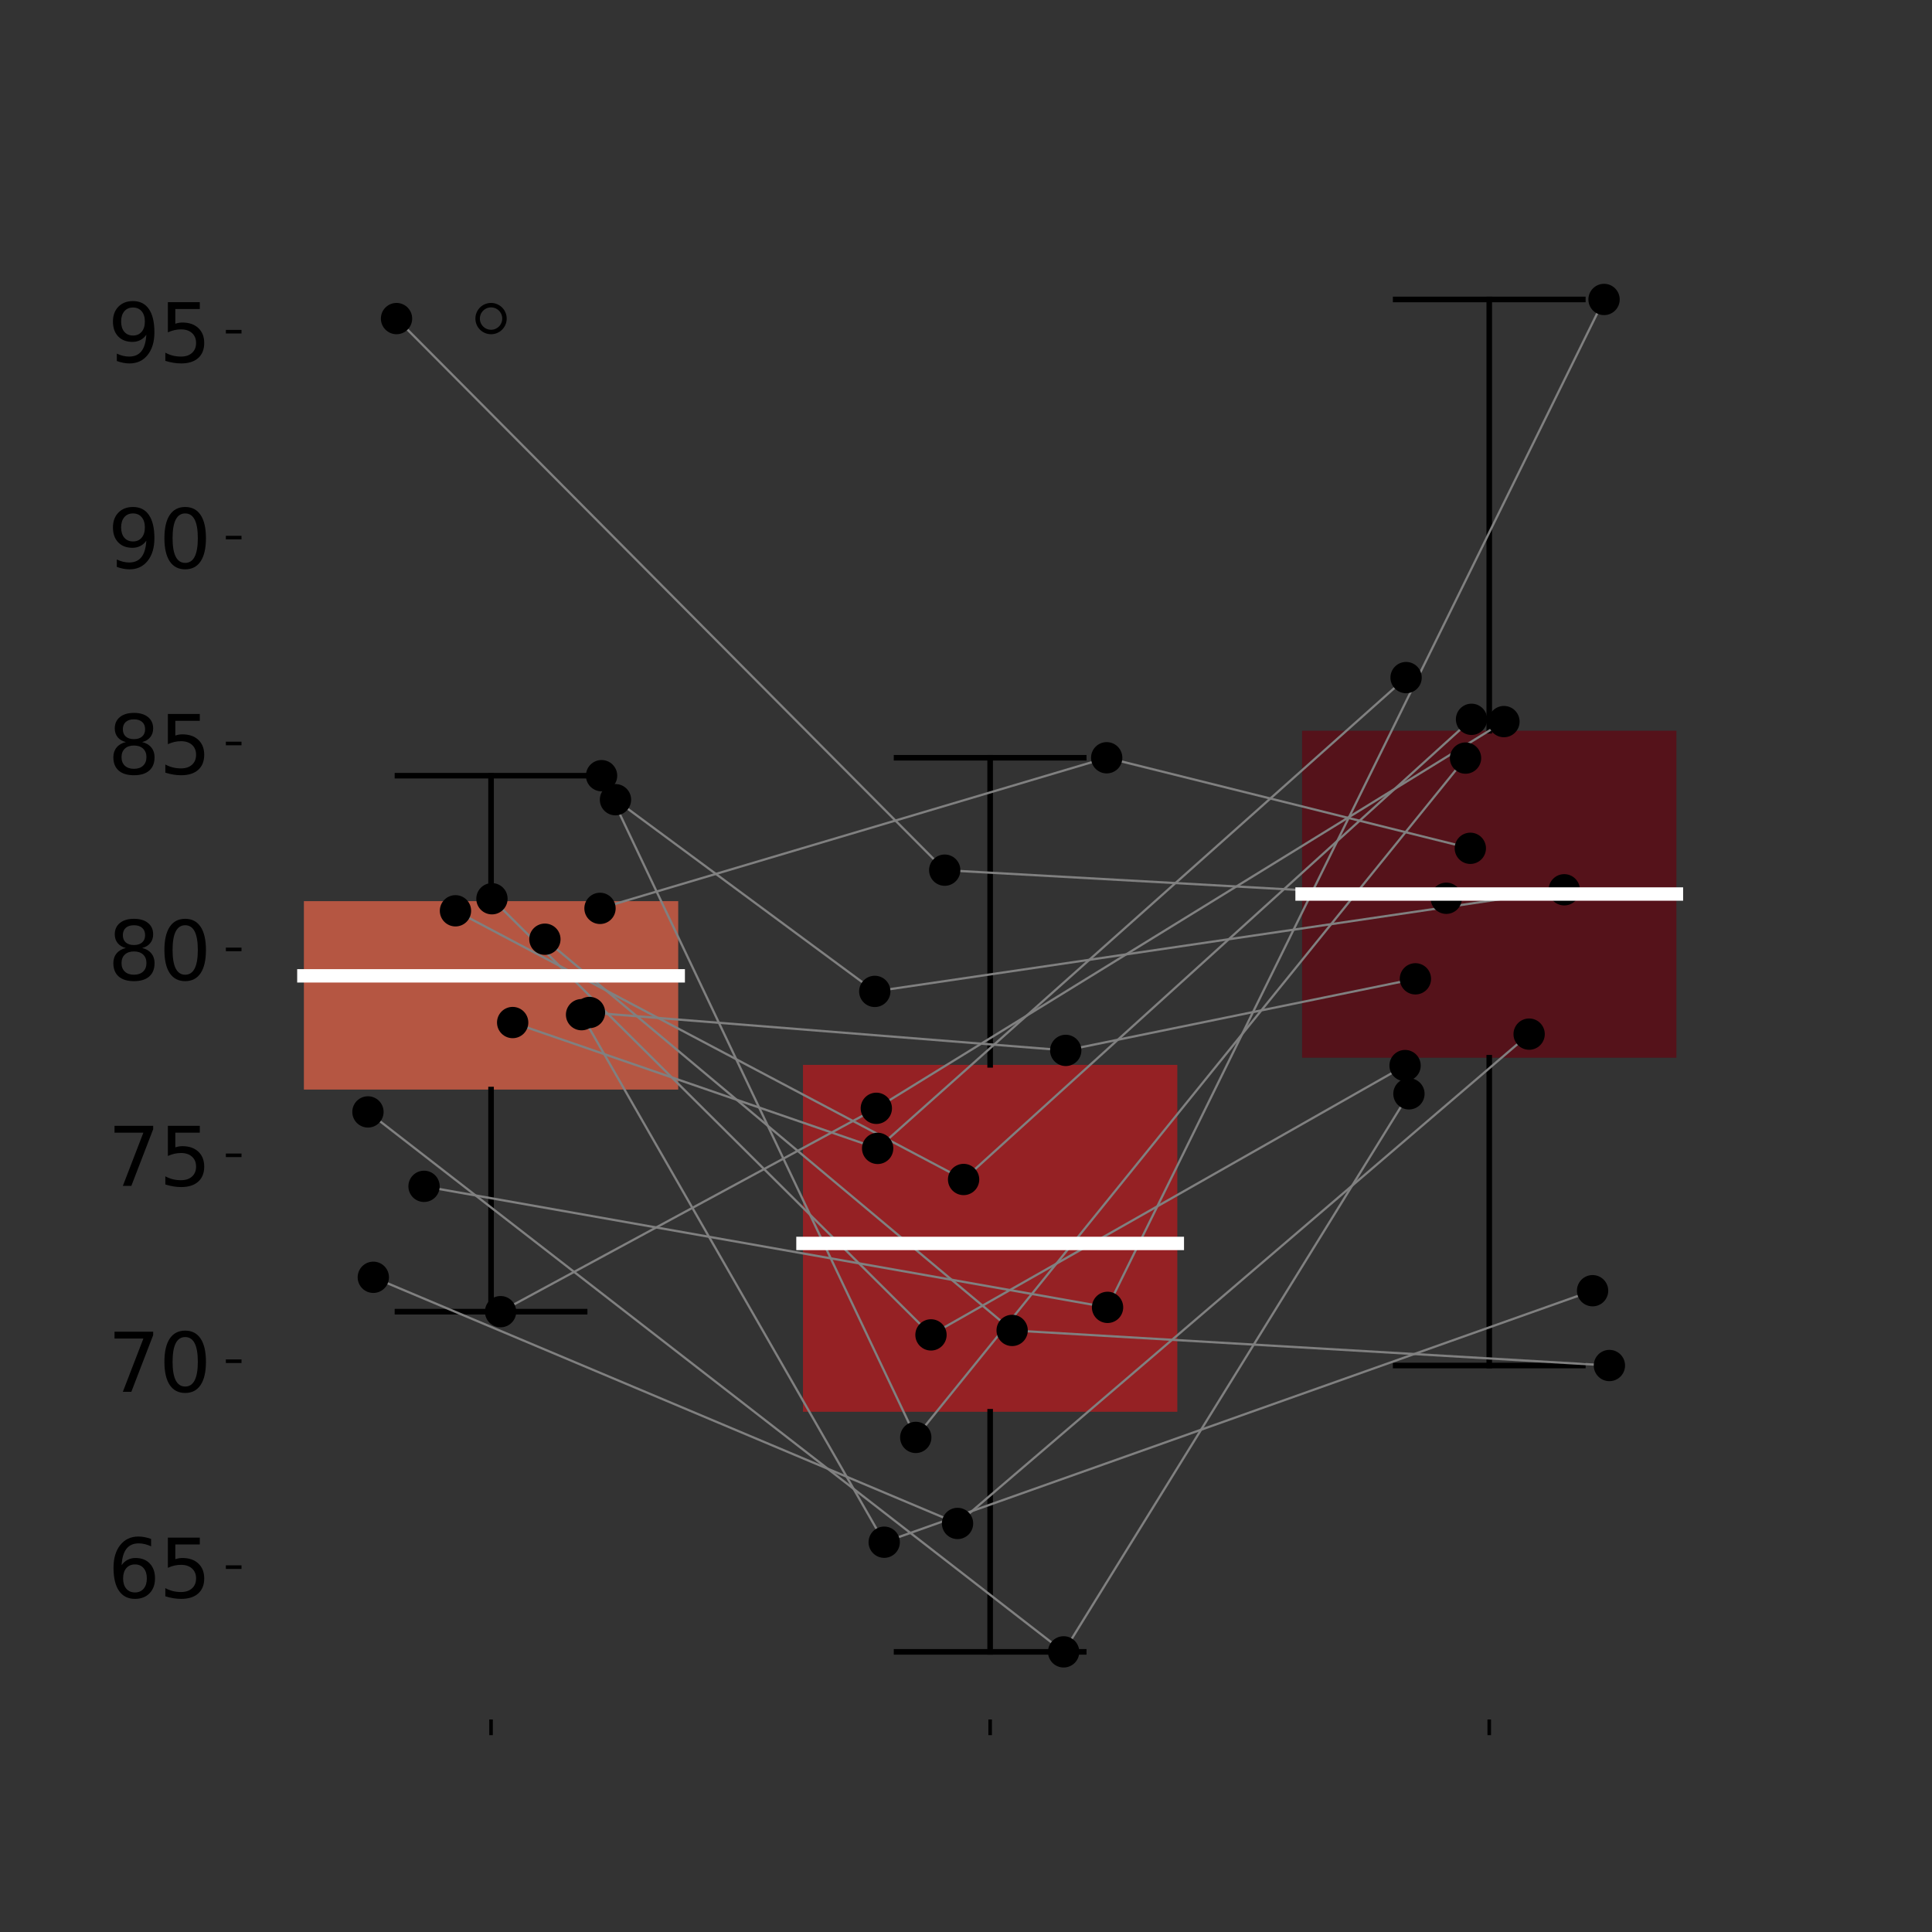 <?xml version="1.0" encoding="utf-8" standalone="no"?>
<!DOCTYPE svg PUBLIC "-//W3C//DTD SVG 1.1//EN"
  "http://www.w3.org/Graphics/SVG/1.1/DTD/svg11.dtd">
<svg xmlns:xlink="http://www.w3.org/1999/xlink" width="432pt" height="432pt" viewBox="0 0 432 432" xmlns="http://www.w3.org/2000/svg" version="1.1">
 <rect x="0" y="0" width="432" height="432" fill="#333333" stroke="none"/>
 <defs>
  <style type="text/css">*{stroke-linejoin: round; stroke-linecap: butt}</style>
 </defs>
 <g id="figure_1">
  <g id="patch_1">
   <path d="M 0 432 
L 432 432 
L 432 0 
L 0 0 
L 0 432 
z
" style="fill: none"/>
  </g>
  <g id="axes_1">
   <g id="patch_2">
    <path d="M 54 384.48 
L 388.8 384.48 
L 388.8 51.84 
L 54 51.84 
L 54 384.48 
z
" style="fill: none"/>
   </g>
   <g id="matplotlib.axis_1">
    <g id="xtick_1">
     <g id="line2d_1">
      <defs>
       <path id="m9b5e757386" d="M 0 0 
L 0 3.5 
" style="stroke: #000000; stroke-width: 0.8"/>
      </defs>
      <g>
       <use xlink:href="#m9b5e757386" x="109.8" y="384.48" style="stroke: #000000; stroke-width: 0.8"/>
      </g>
     </g>
    </g>
    <g id="xtick_2">
     <g id="line2d_2">
      <g>
       <use xlink:href="#m9b5e757386" x="221.4" y="384.48" style="stroke: #000000; stroke-width: 0.8"/>
      </g>
     </g>
    </g>
    <g id="xtick_3">
     <g id="line2d_3">
      <g>
       <use xlink:href="#m9b5e757386" x="333" y="384.48" style="stroke: #000000; stroke-width: 0.8"/>
      </g>
     </g>
    </g>
   </g>
   <g id="matplotlib.axis_2">
    <g id="ytick_1">
     <g id="line2d_4">
      <defs>
       <path id="md850b93a75" d="M 0 0 
L -3.5 0 
" style="stroke: #000000; stroke-width: 0.8"/>
      </defs>
      <g>
       <use xlink:href="#md850b93a75" x="54" y="350.413" style="stroke: #000000; stroke-width: 0.8"/>
      </g>
     </g>
     <g id="text_1">
      <!-- 65 -->
      <g transform="translate(24.095 357.252)scale(0.18 -0.18)">
       <defs>
        <path id="DejaVuSans-36" d="M 2113 2584 
Q 1688 2584 1439 2293 
Q 1191 2003 1191 1497 
Q 1191 994 1439 701 
Q 1688 409 2113 409 
Q 2538 409 2786 701 
Q 3034 994 3034 1497 
Q 3034 2003 2786 2293 
Q 2538 2584 2113 2584 
z
M 3366 4563 
L 3366 3988 
Q 3128 4100 2886 4159 
Q 2644 4219 2406 4219 
Q 1781 4219 1451 3797 
Q 1122 3375 1075 2522 
Q 1259 2794 1537 2939 
Q 1816 3084 2150 3084 
Q 2853 3084 3261 2657 
Q 3669 2231 3669 1497 
Q 3669 778 3244 343 
Q 2819 -91 2113 -91 
Q 1303 -91 875 529 
Q 447 1150 447 2328 
Q 447 3434 972 4092 
Q 1497 4750 2381 4750 
Q 2619 4750 2861 4703 
Q 3103 4656 3366 4563 
z
" transform="scale(0.016)"/>
        <path id="DejaVuSans-35" d="M 691 4666 
L 3169 4666 
L 3169 4134 
L 1269 4134 
L 1269 2991 
Q 1406 3038 1543 3061 
Q 1681 3084 1819 3084 
Q 2600 3084 3056 2656 
Q 3513 2228 3513 1497 
Q 3513 744 3044 326 
Q 2575 -91 1722 -91 
Q 1428 -91 1123 -41 
Q 819 9 494 109 
L 494 744 
Q 775 591 1075 516 
Q 1375 441 1709 441 
Q 2250 441 2565 725 
Q 2881 1009 2881 1497 
Q 2881 1984 2565 2268 
Q 2250 2553 1709 2553 
Q 1456 2553 1204 2497 
Q 953 2441 691 2322 
L 691 4666 
z
" transform="scale(0.016)"/>
       </defs>
       <use xlink:href="#DejaVuSans-36"/>
       <use xlink:href="#DejaVuSans-35" x="63.623"/>
      </g>
     </g>
    </g>
    <g id="ytick_2">
     <g id="line2d_5">
      <g>
       <use xlink:href="#md850b93a75" x="54" y="304.371" style="stroke: #000000; stroke-width: 0.8"/>
      </g>
     </g>
     <g id="text_2">
      <!-- 70 -->
      <g transform="translate(24.095 311.21)scale(0.18 -0.18)">
       <defs>
        <path id="DejaVuSans-37" d="M 525 4666 
L 3525 4666 
L 3525 4397 
L 1831 0 
L 1172 0 
L 2766 4134 
L 525 4134 
L 525 4666 
z
" transform="scale(0.016)"/>
        <path id="DejaVuSans-30" d="M 2034 4250 
Q 1547 4250 1301 3770 
Q 1056 3291 1056 2328 
Q 1056 1369 1301 889 
Q 1547 409 2034 409 
Q 2525 409 2770 889 
Q 3016 1369 3016 2328 
Q 3016 3291 2770 3770 
Q 2525 4250 2034 4250 
z
M 2034 4750 
Q 2819 4750 3233 4129 
Q 3647 3509 3647 2328 
Q 3647 1150 3233 529 
Q 2819 -91 2034 -91 
Q 1250 -91 836 529 
Q 422 1150 422 2328 
Q 422 3509 836 4129 
Q 1250 4750 2034 4750 
z
" transform="scale(0.016)"/>
       </defs>
       <use xlink:href="#DejaVuSans-37"/>
       <use xlink:href="#DejaVuSans-30" x="63.623"/>
      </g>
     </g>
    </g>
    <g id="ytick_3">
     <g id="line2d_6">
      <g>
       <use xlink:href="#md850b93a75" x="54" y="258.33" style="stroke: #000000; stroke-width: 0.8"/>
      </g>
     </g>
     <g id="text_3">
      <!-- 75 -->
      <g transform="translate(24.095 265.168)scale(0.18 -0.18)">
       <use xlink:href="#DejaVuSans-37"/>
       <use xlink:href="#DejaVuSans-35" x="63.623"/>
      </g>
     </g>
    </g>
    <g id="ytick_4">
     <g id="line2d_7">
      <g>
       <use xlink:href="#md850b93a75" x="54" y="212.288" style="stroke: #000000; stroke-width: 0.8"/>
      </g>
     </g>
     <g id="text_4">
      <!-- 80 -->
      <g transform="translate(24.095 219.127)scale(0.18 -0.18)">
       <defs>
        <path id="DejaVuSans-38" d="M 2034 2216 
Q 1584 2216 1326 1975 
Q 1069 1734 1069 1313 
Q 1069 891 1326 650 
Q 1584 409 2034 409 
Q 2484 409 2743 651 
Q 3003 894 3003 1313 
Q 3003 1734 2745 1975 
Q 2488 2216 2034 2216 
z
M 1403 2484 
Q 997 2584 770 2862 
Q 544 3141 544 3541 
Q 544 4100 942 4425 
Q 1341 4750 2034 4750 
Q 2731 4750 3128 4425 
Q 3525 4100 3525 3541 
Q 3525 3141 3298 2862 
Q 3072 2584 2669 2484 
Q 3125 2378 3379 2068 
Q 3634 1759 3634 1313 
Q 3634 634 3220 271 
Q 2806 -91 2034 -91 
Q 1263 -91 848 271 
Q 434 634 434 1313 
Q 434 1759 690 2068 
Q 947 2378 1403 2484 
z
M 1172 3481 
Q 1172 3119 1398 2916 
Q 1625 2713 2034 2713 
Q 2441 2713 2670 2916 
Q 2900 3119 2900 3481 
Q 2900 3844 2670 4047 
Q 2441 4250 2034 4250 
Q 1625 4250 1398 4047 
Q 1172 3844 1172 3481 
z
" transform="scale(0.016)"/>
       </defs>
       <use xlink:href="#DejaVuSans-38"/>
       <use xlink:href="#DejaVuSans-30" x="63.623"/>
      </g>
     </g>
    </g>
    <g id="ytick_5">
     <g id="line2d_8">
      <g>
       <use xlink:href="#md850b93a75" x="54" y="166.246" style="stroke: #000000; stroke-width: 0.8"/>
      </g>
     </g>
     <g id="text_5">
      <!-- 85 -->
      <g transform="translate(24.095 173.085)scale(0.18 -0.18)">
       <use xlink:href="#DejaVuSans-38"/>
       <use xlink:href="#DejaVuSans-35" x="63.623"/>
      </g>
     </g>
    </g>
    <g id="ytick_6">
     <g id="line2d_9">
      <g>
       <use xlink:href="#md850b93a75" x="54" y="120.205" style="stroke: #000000; stroke-width: 0.8"/>
      </g>
     </g>
     <g id="text_6">
      <!-- 90 -->
      <g transform="translate(24.095 127.043)scale(0.18 -0.18)">
       <defs>
        <path id="DejaVuSans-39" d="M 703 97 
L 703 672 
Q 941 559 1184 500 
Q 1428 441 1663 441 
Q 2288 441 2617 861 
Q 2947 1281 2994 2138 
Q 2813 1869 2534 1725 
Q 2256 1581 1919 1581 
Q 1219 1581 811 2004 
Q 403 2428 403 3163 
Q 403 3881 828 4315 
Q 1253 4750 1959 4750 
Q 2769 4750 3195 4129 
Q 3622 3509 3622 2328 
Q 3622 1225 3098 567 
Q 2575 -91 1691 -91 
Q 1453 -91 1209 -44 
Q 966 3 703 97 
z
M 1959 2075 
Q 2384 2075 2632 2365 
Q 2881 2656 2881 3163 
Q 2881 3666 2632 3958 
Q 2384 4250 1959 4250 
Q 1534 4250 1286 3958 
Q 1038 3666 1038 3163 
Q 1038 2656 1286 2365 
Q 1534 2075 1959 2075 
z
" transform="scale(0.016)"/>
       </defs>
       <use xlink:href="#DejaVuSans-39"/>
       <use xlink:href="#DejaVuSans-30" x="63.623"/>
      </g>
     </g>
    </g>
    <g id="ytick_7">
     <g id="line2d_10">
      <g>
       <use xlink:href="#md850b93a75" x="54" y="74.163" style="stroke: #000000; stroke-width: 0.8"/>
      </g>
     </g>
     <g id="text_7">
      <!-- 95 -->
      <g transform="translate(24.095 81.002)scale(0.18 -0.18)">
       <use xlink:href="#DejaVuSans-39"/>
       <use xlink:href="#DejaVuSans-35" x="63.623"/>
      </g>
     </g>
    </g>
   </g>
   <g id="patch_3">
    <path d="M 67.95 243.631 
L 151.65 243.631 
L 151.65 201.5 
L 67.95 201.5 
L 67.95 243.631 
z
" clip-path="url(#pabcf2160b1)" style="fill: #fb694a; fill-opacity: 0.65"/>
   </g>
   <g id="line2d_11">
    <path d="M 109.8 243.631 
L 109.8 293.292 
" clip-path="url(#pabcf2160b1)" style="fill: none; stroke: #000000; stroke-width: 1.25; stroke-linecap: square"/>
   </g>
   <g id="line2d_12">
    <path d="M 109.8 201.5 
L 109.8 173.444 
" clip-path="url(#pabcf2160b1)" style="fill: none; stroke: #000000; stroke-width: 1.25; stroke-linecap: square"/>
   </g>
   <g id="line2d_13">
    <path d="M 88.875 293.292 
L 130.725 293.292 
" clip-path="url(#pabcf2160b1)" style="fill: none; stroke: #000000; stroke-width: 1.25; stroke-linecap: square"/>
   </g>
   <g id="line2d_14">
    <path d="M 88.875 173.444 
L 130.725 173.444 
" clip-path="url(#pabcf2160b1)" style="fill: none; stroke: #000000; stroke-width: 1.25; stroke-linecap: square"/>
   </g>
   <g id="line2d_15">
    <defs>
     <path id="m250e3ed89c" d="M 0 3 
C 0.796 3 1.559 2.684 2.121 2.121 
C 2.684 1.559 3 0.796 3 0 
C 3 -0.796 2.684 -1.559 2.121 -2.121 
C 1.559 -2.684 0.796 -3 0 -3 
C -0.796 -3 -1.559 -2.684 -2.121 -2.121 
C -2.684 -1.559 -3 -0.796 -3 0 
C -3 0.796 -2.684 1.559 -2.121 2.121 
C -1.559 2.684 -0.796 3 0 3 
z
" style="stroke: #000000"/>
    </defs>
    <g clip-path="url(#pabcf2160b1)">
     <use xlink:href="#m250e3ed89c" x="109.8" y="71.236" style="fill-opacity: 0; stroke: #000000"/>
    </g>
   </g>
   <g id="patch_4">
    <path d="M 179.55 315.678 
L 263.25 315.678 
L 263.25 238.109 
L 179.55 238.109 
L 179.55 315.678 
z
" clip-path="url(#pabcf2160b1)" style="fill: #ca181d; fill-opacity: 0.65"/>
   </g>
   <g id="line2d_16">
    <path d="M 221.4 315.678 
L 221.4 369.36 
" clip-path="url(#pabcf2160b1)" style="fill: none; stroke: #000000; stroke-width: 1.25; stroke-linecap: square"/>
   </g>
   <g id="line2d_17">
    <path d="M 221.4 238.109 
L 221.4 169.438 
" clip-path="url(#pabcf2160b1)" style="fill: none; stroke: #000000; stroke-width: 1.25; stroke-linecap: square"/>
   </g>
   <g id="line2d_18">
    <path d="M 200.475 369.36 
L 242.325 369.36 
" clip-path="url(#pabcf2160b1)" style="fill: none; stroke: #000000; stroke-width: 1.25; stroke-linecap: square"/>
   </g>
   <g id="line2d_19">
    <path d="M 200.475 169.438 
L 242.325 169.438 
" clip-path="url(#pabcf2160b1)" style="fill: none; stroke: #000000; stroke-width: 1.25; stroke-linecap: square"/>
   </g>
   <g id="line2d_20"/>
   <g id="patch_5">
    <path d="M 291.15 236.507 
L 374.85 236.507 
L 374.85 163.391 
L 291.15 163.391 
L 291.15 236.507 
z
" clip-path="url(#pabcf2160b1)" style="fill: #67000d; fill-opacity: 0.65"/>
   </g>
   <g id="line2d_21">
    <path d="M 333 236.507 
L 333 305.333 
" clip-path="url(#pabcf2160b1)" style="fill: none; stroke: #000000; stroke-width: 1.25; stroke-linecap: square"/>
   </g>
   <g id="line2d_22">
    <path d="M 333 163.391 
L 333 66.96 
" clip-path="url(#pabcf2160b1)" style="fill: none; stroke: #000000; stroke-width: 1.25; stroke-linecap: square"/>
   </g>
   <g id="line2d_23">
    <path d="M 312.075 305.333 
L 353.925 305.333 
" clip-path="url(#pabcf2160b1)" style="fill: none; stroke: #000000; stroke-width: 1.25; stroke-linecap: square"/>
   </g>
   <g id="line2d_24">
    <path d="M 312.075 66.96 
L 353.925 66.96 
" clip-path="url(#pabcf2160b1)" style="fill: none; stroke: #000000; stroke-width: 1.25; stroke-linecap: square"/>
   </g>
   <g id="line2d_25"/>
   <g id="line2d_26">
    <path d="M 134.513 173.444 
L 204.767 321.408 
L 327.695 169.511 
" clip-path="url(#pabcf2160b1)" style="fill: none; stroke: #808080; stroke-width: 0.5; stroke-linecap: square"/>
   </g>
   <g id="line2d_27">
    <path d="M 110.002 200.961 
L 208.171 298.486 
L 314.178 238.265 
" clip-path="url(#pabcf2160b1)" style="fill: none; stroke: #808080; stroke-width: 0.5; stroke-linecap: square"/>
   </g>
   <g id="line2d_28">
    <path d="M 134.162 203.114 
L 247.46 169.438 
L 328.768 189.683 
" clip-path="url(#pabcf2160b1)" style="fill: none; stroke: #808080; stroke-width: 0.5; stroke-linecap: square"/>
   </g>
   <g id="line2d_29">
    <path d="M 111.931 293.292 
L 195.948 247.822 
L 336.286 161.351 
" clip-path="url(#pabcf2160b1)" style="fill: none; stroke: #808080; stroke-width: 0.5; stroke-linecap: square"/>
   </g>
   <g id="line2d_30">
    <path d="M 82.275 248.627 
L 237.832 369.36 
L 315.041 244.584 
" clip-path="url(#pabcf2160b1)" style="fill: none; stroke: #808080; stroke-width: 0.5; stroke-linecap: square"/>
   </g>
   <g id="line2d_31">
    <path d="M 88.664 71.236 
L 211.242 194.57 
L 323.392 200.854 
" clip-path="url(#pabcf2160b1)" style="fill: none; stroke: #808080; stroke-width: 0.5; stroke-linecap: square"/>
   </g>
   <g id="line2d_32">
    <path d="M 137.623 178.816 
L 195.604 221.679 
L 349.768 198.958 
" clip-path="url(#pabcf2160b1)" style="fill: none; stroke: #808080; stroke-width: 0.5; stroke-linecap: square"/>
   </g>
   <g id="line2d_33">
    <path d="M 131.809 226.396 
L 238.3 234.872 
L 316.489 218.869 
" clip-path="url(#pabcf2160b1)" style="fill: none; stroke: #808080; stroke-width: 0.5; stroke-linecap: square"/>
   </g>
   <g id="line2d_34">
    <path d="M 121.839 210.01 
L 226.319 297.486 
L 359.867 305.333 
" clip-path="url(#pabcf2160b1)" style="fill: none; stroke: #808080; stroke-width: 0.5; stroke-linecap: square"/>
   </g>
   <g id="line2d_35">
    <path d="M 83.475 285.606 
L 214.108 340.647 
L 341.918 231.233 
" clip-path="url(#pabcf2160b1)" style="fill: none; stroke: #808080; stroke-width: 0.5; stroke-linecap: square"/>
   </g>
   <g id="line2d_36">
    <path d="M 101.844 203.656 
L 215.463 263.736 
L 329.037 160.843 
" clip-path="url(#pabcf2160b1)" style="fill: none; stroke: #808080; stroke-width: 0.5; stroke-linecap: square"/>
   </g>
   <g id="line2d_37">
    <path d="M 130.038 226.884 
L 197.711 344.843 
L 356.106 288.604 
" clip-path="url(#pabcf2160b1)" style="fill: none; stroke: #808080; stroke-width: 0.5; stroke-linecap: square"/>
   </g>
   <g id="line2d_38">
    <path d="M 114.632 228.643 
L 196.245 256.783 
L 314.404 151.511 
" clip-path="url(#pabcf2160b1)" style="fill: none; stroke: #808080; stroke-width: 0.5; stroke-linecap: square"/>
   </g>
   <g id="line2d_39">
    <path d="M 94.817 265.268 
L 247.651 292.331 
L 358.671 66.96 
" clip-path="url(#pabcf2160b1)" style="fill: none; stroke: #808080; stroke-width: 0.5; stroke-linecap: square"/>
   </g>
   <g id="line2d_40">
    <defs>
     <path id="mb0bd4ac885" d="M 0 3 
C 0.796 3 1.559 2.684 2.121 2.121 
C 2.684 1.559 3 0.796 3 0 
C 3 -0.796 2.684 -1.559 2.121 -2.121 
C 1.559 -2.684 0.796 -3 0 -3 
C -0.796 -3 -1.559 -2.684 -2.121 -2.121 
C -2.684 -1.559 -3 -0.796 -3 0 
C -3 0.796 -2.684 1.559 -2.121 2.121 
C -1.559 2.684 -0.796 3 0 3 
z
" style="stroke: #000000"/>
    </defs>
    <g clip-path="url(#pabcf2160b1)">
     <use xlink:href="#mb0bd4ac885" x="134.513" y="173.444" style="stroke: #000000"/>
     <use xlink:href="#mb0bd4ac885" x="204.767" y="321.408" style="stroke: #000000"/>
     <use xlink:href="#mb0bd4ac885" x="327.695" y="169.511" style="stroke: #000000"/>
    </g>
   </g>
   <g id="line2d_41">
    <g clip-path="url(#pabcf2160b1)">
     <use xlink:href="#mb0bd4ac885" x="110.002" y="200.961" style="stroke: #000000"/>
     <use xlink:href="#mb0bd4ac885" x="208.171" y="298.486" style="stroke: #000000"/>
     <use xlink:href="#mb0bd4ac885" x="314.178" y="238.265" style="stroke: #000000"/>
    </g>
   </g>
   <g id="line2d_42">
    <g clip-path="url(#pabcf2160b1)">
     <use xlink:href="#mb0bd4ac885" x="134.162" y="203.114" style="stroke: #000000"/>
     <use xlink:href="#mb0bd4ac885" x="247.46" y="169.438" style="stroke: #000000"/>
     <use xlink:href="#mb0bd4ac885" x="328.768" y="189.683" style="stroke: #000000"/>
    </g>
   </g>
   <g id="line2d_43">
    <g clip-path="url(#pabcf2160b1)">
     <use xlink:href="#mb0bd4ac885" x="111.931" y="293.292" style="stroke: #000000"/>
     <use xlink:href="#mb0bd4ac885" x="195.948" y="247.822" style="stroke: #000000"/>
     <use xlink:href="#mb0bd4ac885" x="336.286" y="161.351" style="stroke: #000000"/>
    </g>
   </g>
   <g id="line2d_44">
    <g clip-path="url(#pabcf2160b1)">
     <use xlink:href="#mb0bd4ac885" x="82.275" y="248.627" style="stroke: #000000"/>
     <use xlink:href="#mb0bd4ac885" x="237.832" y="369.36" style="stroke: #000000"/>
     <use xlink:href="#mb0bd4ac885" x="315.041" y="244.584" style="stroke: #000000"/>
    </g>
   </g>
   <g id="line2d_45">
    <g clip-path="url(#pabcf2160b1)">
     <use xlink:href="#mb0bd4ac885" x="88.664" y="71.236" style="stroke: #000000"/>
     <use xlink:href="#mb0bd4ac885" x="211.242" y="194.57" style="stroke: #000000"/>
     <use xlink:href="#mb0bd4ac885" x="323.392" y="200.854" style="stroke: #000000"/>
    </g>
   </g>
   <g id="line2d_46">
    <g clip-path="url(#pabcf2160b1)">
     <use xlink:href="#mb0bd4ac885" x="137.623" y="178.816" style="stroke: #000000"/>
     <use xlink:href="#mb0bd4ac885" x="195.604" y="221.679" style="stroke: #000000"/>
     <use xlink:href="#mb0bd4ac885" x="349.768" y="198.958" style="stroke: #000000"/>
    </g>
   </g>
   <g id="line2d_47">
    <g clip-path="url(#pabcf2160b1)">
     <use xlink:href="#mb0bd4ac885" x="131.809" y="226.396" style="stroke: #000000"/>
     <use xlink:href="#mb0bd4ac885" x="238.3" y="234.872" style="stroke: #000000"/>
     <use xlink:href="#mb0bd4ac885" x="316.489" y="218.869" style="stroke: #000000"/>
    </g>
   </g>
   <g id="line2d_48">
    <g clip-path="url(#pabcf2160b1)">
     <use xlink:href="#mb0bd4ac885" x="121.839" y="210.01" style="stroke: #000000"/>
     <use xlink:href="#mb0bd4ac885" x="226.319" y="297.486" style="stroke: #000000"/>
     <use xlink:href="#mb0bd4ac885" x="359.867" y="305.333" style="stroke: #000000"/>
    </g>
   </g>
   <g id="line2d_49">
    <g clip-path="url(#pabcf2160b1)">
     <use xlink:href="#mb0bd4ac885" x="83.475" y="285.606" style="stroke: #000000"/>
     <use xlink:href="#mb0bd4ac885" x="214.108" y="340.647" style="stroke: #000000"/>
     <use xlink:href="#mb0bd4ac885" x="341.918" y="231.233" style="stroke: #000000"/>
    </g>
   </g>
   <g id="line2d_50">
    <g clip-path="url(#pabcf2160b1)">
     <use xlink:href="#mb0bd4ac885" x="101.844" y="203.656" style="stroke: #000000"/>
     <use xlink:href="#mb0bd4ac885" x="215.463" y="263.736" style="stroke: #000000"/>
     <use xlink:href="#mb0bd4ac885" x="329.037" y="160.843" style="stroke: #000000"/>
    </g>
   </g>
   <g id="line2d_51">
    <g clip-path="url(#pabcf2160b1)">
     <use xlink:href="#mb0bd4ac885" x="130.038" y="226.884" style="stroke: #000000"/>
     <use xlink:href="#mb0bd4ac885" x="197.711" y="344.843" style="stroke: #000000"/>
     <use xlink:href="#mb0bd4ac885" x="356.106" y="288.604" style="stroke: #000000"/>
    </g>
   </g>
   <g id="line2d_52">
    <g clip-path="url(#pabcf2160b1)">
     <use xlink:href="#mb0bd4ac885" x="114.632" y="228.643" style="stroke: #000000"/>
     <use xlink:href="#mb0bd4ac885" x="196.245" y="256.783" style="stroke: #000000"/>
     <use xlink:href="#mb0bd4ac885" x="314.404" y="151.511" style="stroke: #000000"/>
    </g>
   </g>
   <g id="line2d_53">
    <g clip-path="url(#pabcf2160b1)">
     <use xlink:href="#mb0bd4ac885" x="94.817" y="265.268" style="stroke: #000000"/>
     <use xlink:href="#mb0bd4ac885" x="247.651" y="292.331" style="stroke: #000000"/>
     <use xlink:href="#mb0bd4ac885" x="358.671" y="66.96" style="stroke: #000000"/>
    </g>
   </g>
   <g id="line2d_54">
    <path d="M 67.95 218.203 
L 151.65 218.203 
" clip-path="url(#pabcf2160b1)" style="fill: none; stroke: #ffffff; stroke-width: 3; stroke-linecap: square"/>
   </g>
   <g id="line2d_55">
    <path d="M 179.55 278.033 
L 263.25 278.033 
" clip-path="url(#pabcf2160b1)" style="fill: none; stroke: #ffffff; stroke-width: 3; stroke-linecap: square"/>
   </g>
   <g id="line2d_56">
    <path d="M 291.15 199.906 
L 374.85 199.906 
" clip-path="url(#pabcf2160b1)" style="fill: none; stroke: #ffffff; stroke-width: 3; stroke-linecap: square"/>
   </g>
  </g>
 </g>
 <defs>
  <clipPath id="pabcf2160b1">
   <rect x="54" y="51.84" width="334.8" height="332.64"/>
  </clipPath>
 </defs>
</svg>
